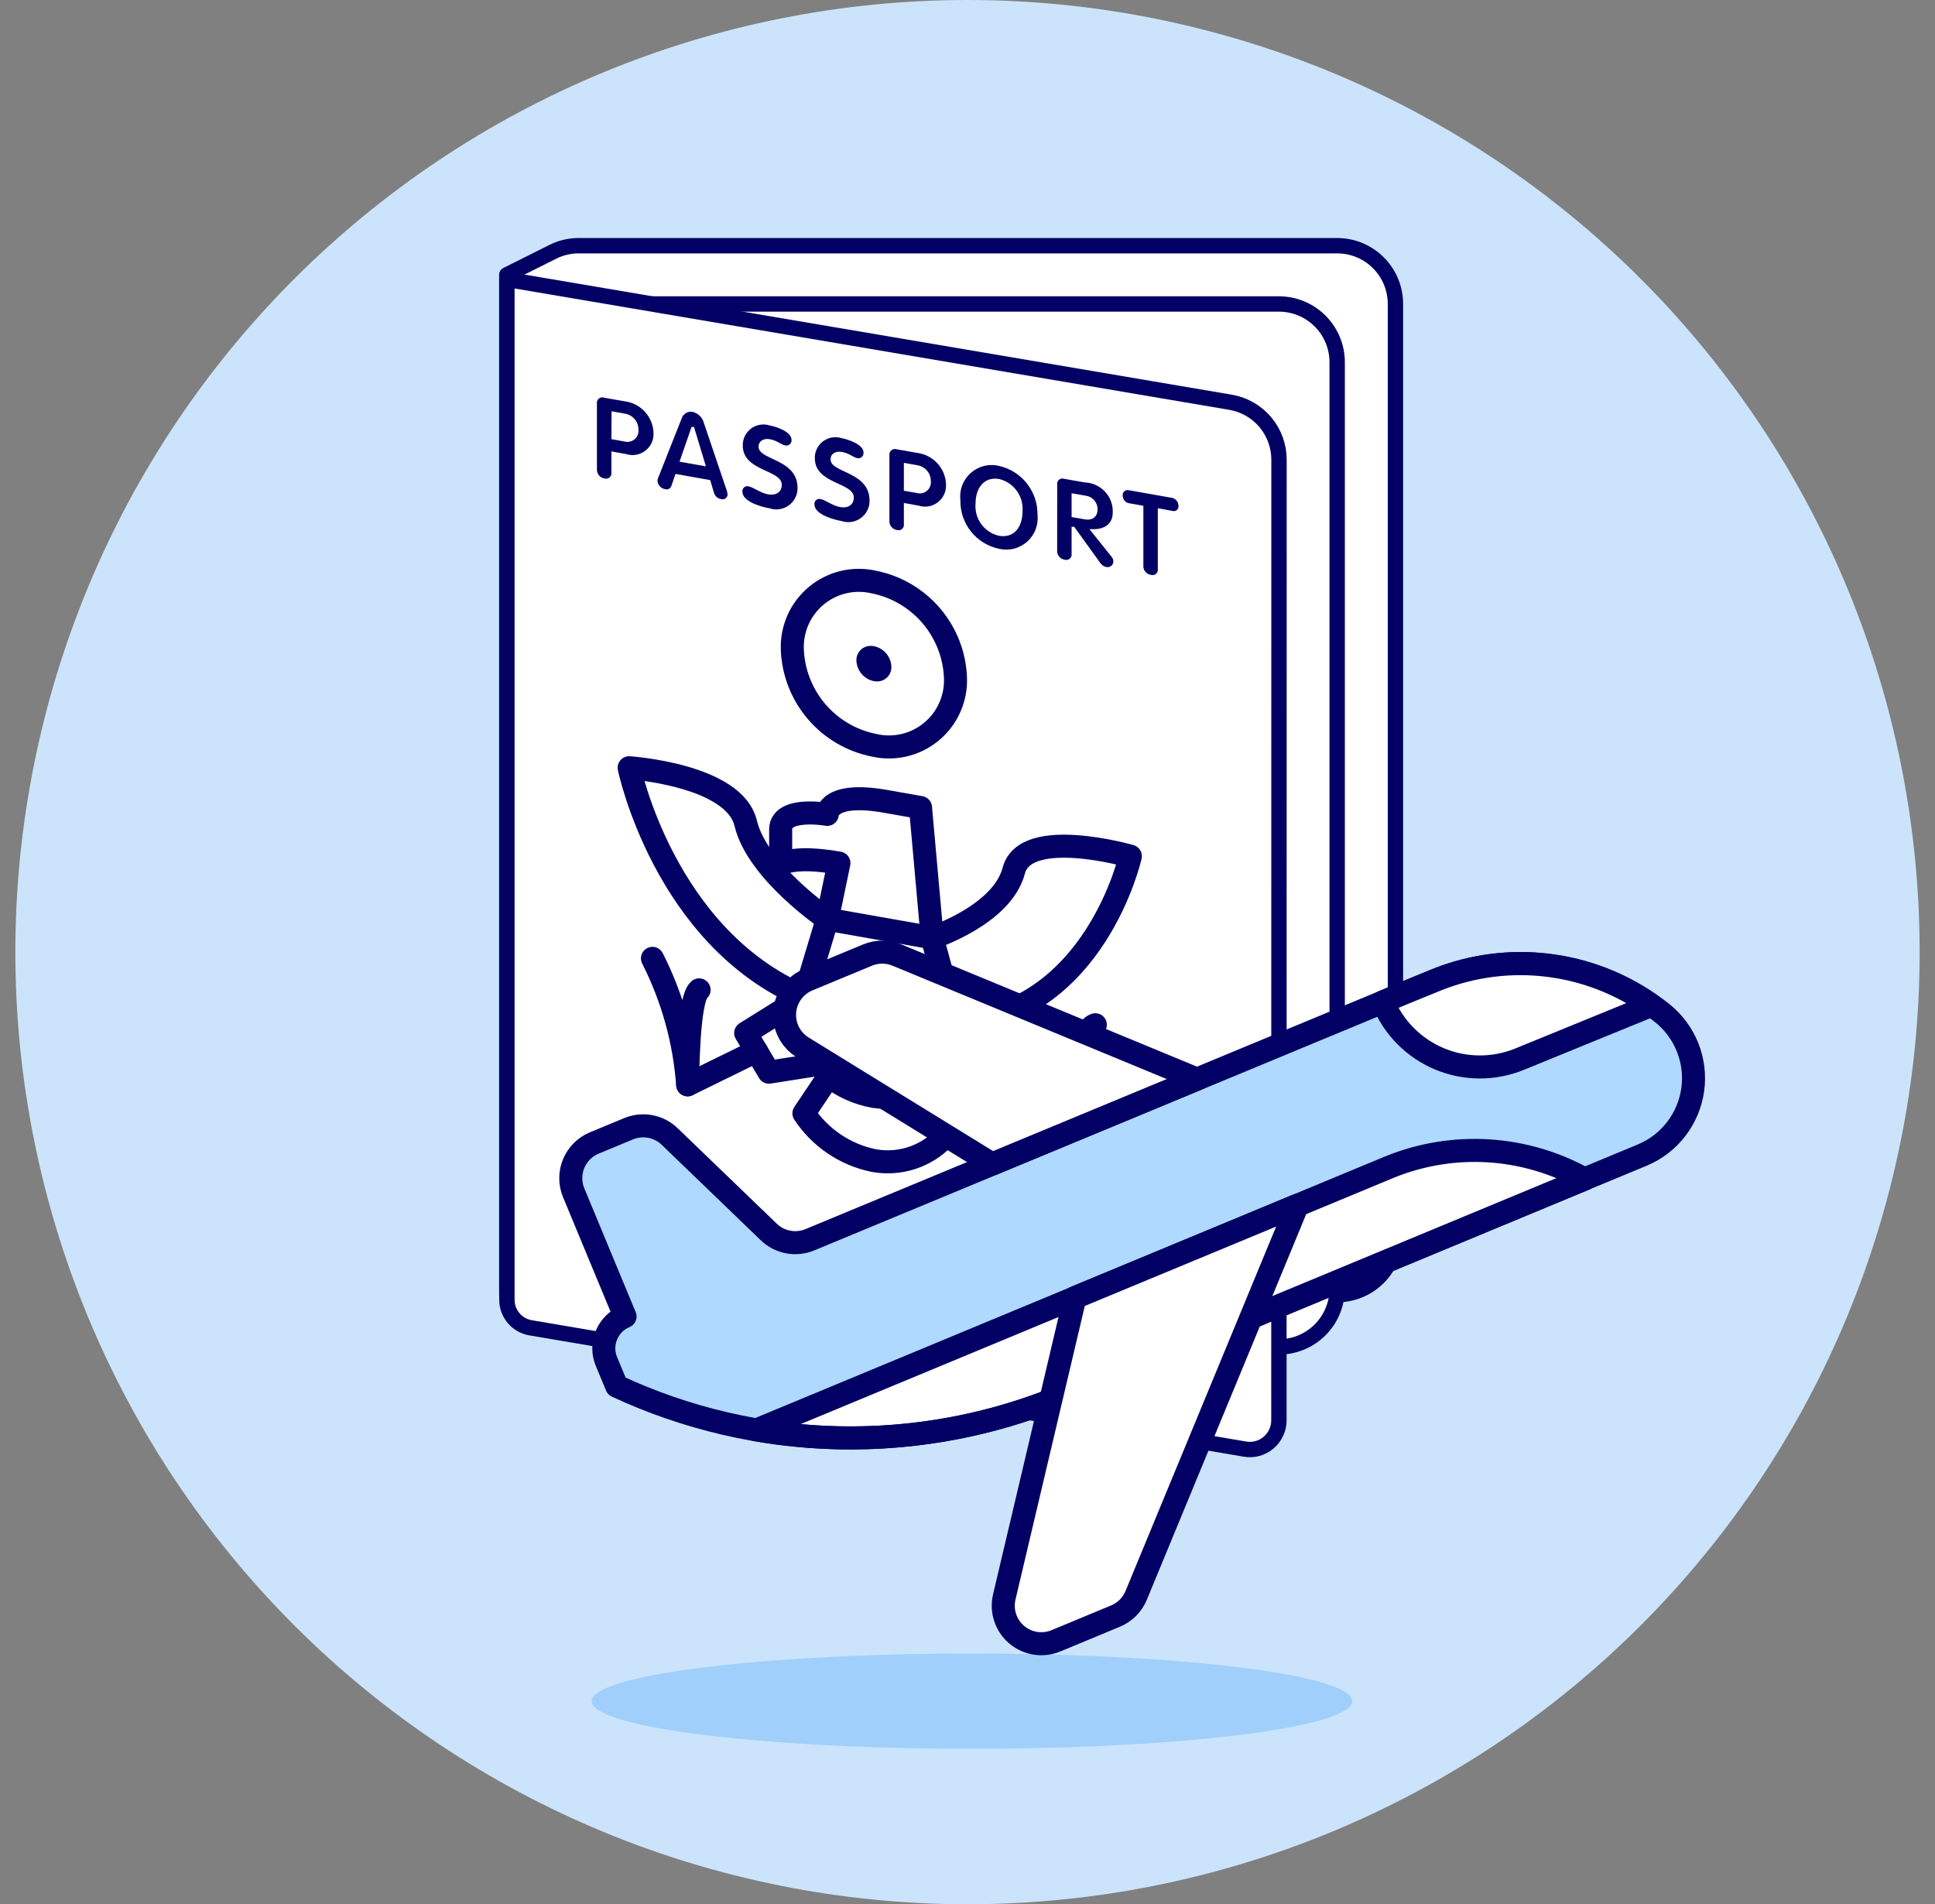 <svg width="63" height="62" viewBox="0 0 63 62" fill="none" xmlns="http://www.w3.org/2000/svg">
<rect x="0" y="0" width="63" height="62" fill="#808080" stroke="none"/>
<g clip-path="url(#clip0_9882_215022)">
<path d="M0.5 31C0.5 39.222 3.766 47.107 9.58 52.92C15.393 58.734 23.278 62 31.5 62C39.722 62 47.607 58.734 53.42 52.92C59.234 47.107 62.5 39.222 62.5 31C62.5 22.778 59.234 14.893 53.42 9.08C47.607 3.266 39.722 0 31.5 0C23.278 0 15.393 3.266 9.58 9.08C3.766 14.893 0.5 22.778 0.5 31Z" fill="#CBE4FB"/>
<path d="M44.025 55.388C44.025 56.241 38.482 56.938 31.644 56.938C24.806 56.938 19.264 56.245 19.264 55.388C19.264 54.531 24.806 53.838 31.644 53.838C38.482 53.838 44.025 54.534 44.025 55.388Z" fill="#A0CFFB"/>
<path d="M45.433 40.254C45.433 40.503 45.384 40.75 45.289 40.98C45.194 41.211 45.054 41.42 44.878 41.596C44.702 41.772 44.493 41.912 44.263 42.007C44.032 42.103 43.786 42.152 43.536 42.152H16.5V8.949L18.005 8.196C18.263 8.067 18.547 8 18.834 8H43.536C43.786 8 44.032 8.049 44.263 8.144C44.493 8.24 44.702 8.38 44.878 8.556C45.054 8.732 45.194 8.941 45.289 9.171C45.384 9.402 45.433 9.648 45.433 9.898V40.254Z" fill="white" stroke="#020064" stroke-width="0.5" stroke-linecap="round" stroke-linejoin="round"/>
<path d="M43.536 41.957C43.536 42.222 43.48 42.483 43.373 42.725C43.266 42.968 43.109 43.184 42.913 43.362C42.717 43.54 42.485 43.675 42.234 43.758C41.983 43.841 41.717 43.871 41.453 43.845L19.345 41.678V9.897H41.638C41.887 9.897 42.134 9.946 42.364 10.041C42.595 10.137 42.804 10.277 42.98 10.453C43.157 10.629 43.296 10.839 43.392 11.069C43.487 11.299 43.536 11.546 43.536 11.795V41.957Z" fill="white" stroke="#020064" stroke-width="0.5" stroke-linecap="round" stroke-linejoin="round"/>
<path d="M41.639 46.246C41.639 46.385 41.609 46.521 41.55 46.646C41.492 46.771 41.408 46.882 41.302 46.971C41.197 47.06 41.073 47.125 40.94 47.162C40.807 47.198 40.667 47.205 40.531 47.181L17.271 43.231C17.056 43.194 16.861 43.082 16.721 42.914C16.58 42.747 16.503 42.536 16.504 42.318V9.096L40.063 13.097C40.505 13.172 40.906 13.401 41.195 13.743C41.484 14.086 41.643 14.52 41.642 14.968L41.639 46.246Z" fill="white"/>
<path d="M41.639 46.246C41.639 46.385 41.609 46.521 41.55 46.646C41.492 46.771 41.408 46.882 41.302 46.971C41.197 47.06 41.073 47.125 40.94 47.162C40.807 47.198 40.667 47.205 40.531 47.181L17.271 43.231C17.056 43.194 16.861 43.082 16.721 42.914C16.58 42.747 16.503 42.536 16.504 42.318V9.096L40.063 13.097C40.505 13.172 40.906 13.401 41.195 13.743C41.484 14.086 41.643 14.52 41.642 14.968L41.639 46.246Z" stroke="#020064" stroke-width="0.5" stroke-linecap="round" stroke-linejoin="round"/>
<path d="M28.476 40.658H28.509C28.569 40.673 28.625 40.702 28.672 40.742C28.72 40.782 28.758 40.832 28.784 40.888C28.81 40.935 28.825 40.988 28.826 41.042H28.775C28.715 41.026 28.659 40.997 28.612 40.958C28.564 40.918 28.526 40.868 28.5 40.811C28.474 40.764 28.46 40.712 28.458 40.658C28.464 40.657 28.47 40.657 28.476 40.658ZM28.476 39.89C28.348 39.887 28.22 39.917 28.106 39.977C27.992 40.038 27.896 40.127 27.826 40.236C27.738 40.369 27.691 40.526 27.693 40.687C27.695 40.861 27.741 41.032 27.826 41.184C27.907 41.342 28.022 41.479 28.163 41.586C28.305 41.692 28.468 41.765 28.642 41.798C28.697 41.808 28.752 41.814 28.808 41.814C28.937 41.817 29.064 41.787 29.178 41.726C29.292 41.666 29.388 41.577 29.457 41.468C29.546 41.335 29.593 41.177 29.59 41.017C29.588 40.843 29.543 40.672 29.457 40.52C29.377 40.362 29.262 40.225 29.121 40.119C28.979 40.012 28.816 39.939 28.642 39.906C28.587 39.896 28.532 39.89 28.476 39.89Z" fill="#020064"/>
<path d="M30.35 30.533L29.97 26.292L28.832 26.091C26.934 25.757 26.934 26.515 26.934 26.515C26.934 26.515 25.417 26.247 25.417 27.007V28.145C25.417 28.145 25.796 27.833 27.314 28.101L26.934 29.931L26.176 32.452L24.278 33.634L25.036 34.909L27.313 34.551L26.174 36.248C26.433 36.642 26.768 36.981 27.159 37.245C27.55 37.51 27.989 37.694 28.451 37.787C28.862 37.862 29.285 37.833 29.682 37.705C30.079 37.576 30.439 37.351 30.728 37.05L29.589 34.953L31.868 36.112L32.627 35.107L31.11 33.321L30.35 30.533Z" stroke="#020064" stroke-width="0.75" stroke-linecap="round" stroke-linejoin="round"/>
<path d="M26.988 35.035C27.414 35.374 27.918 35.602 28.453 35.699C28.946 35.771 29.45 35.722 29.92 35.557" stroke="#020064" stroke-width="0.75" stroke-linecap="round" stroke-linejoin="round"/>
<path d="M26.935 29.929L30.35 30.532" stroke="#020064" stroke-width="0.75" stroke-linecap="round" stroke-linejoin="round"/>
<path d="M24.629 34.222L22.39 35.32" stroke="#020064" stroke-width="0.75" stroke-linecap="round" stroke-linejoin="round"/>
<path d="M32.277 35.57L34.512 37.454" stroke="#020064" stroke-width="0.75" stroke-linecap="round" stroke-linejoin="round"/>
<path d="M21.243 31.203C21.894 32.486 22.284 33.885 22.389 35.32C22.389 35.32 22.382 32.541 22.761 32.229" stroke="#020064" stroke-width="0.75" stroke-linecap="round" stroke-linejoin="round"/>
<path d="M33.765 34.169C34.143 35.23 34.394 36.333 34.511 37.454C34.511 37.454 34.903 33.611 35.662 33.365" stroke="#020064" stroke-width="0.75" stroke-linecap="round" stroke-linejoin="round"/>
<path d="M30.351 30.533C30.351 30.533 32.627 29.796 33.007 28.345C33.386 26.893 36.802 27.876 36.802 27.876C36.802 27.876 35.663 32.987 31.11 33.326" stroke="#020064" stroke-width="0.75" stroke-linecap="round" stroke-linejoin="round"/>
<path d="M26.935 29.929C26.935 29.929 24.658 28.389 24.279 26.805C23.9 25.221 20.484 24.997 20.484 24.997C20.484 24.997 21.623 30.51 26.177 32.452" stroke="#020064" stroke-width="0.75" stroke-linecap="round" stroke-linejoin="round"/>
<path d="M31.109 22.076C31.121 22.408 31.056 22.739 30.919 23.042C30.783 23.346 30.578 23.614 30.321 23.825C30.064 24.037 29.762 24.187 29.438 24.263C29.114 24.339 28.777 24.339 28.453 24.264C27.723 24.118 27.064 23.73 26.582 23.163C26.1 22.596 25.823 21.883 25.796 21.139C25.785 20.806 25.85 20.476 25.986 20.172C26.123 19.869 26.328 19.601 26.585 19.389C26.842 19.178 27.144 19.028 27.468 18.952C27.792 18.876 28.129 18.876 28.453 18.951C29.183 19.097 29.842 19.485 30.324 20.052C30.806 20.619 31.083 21.332 31.109 22.076V22.076Z" stroke="#020064" stroke-width="0.75" stroke-linecap="round" stroke-linejoin="round"/>
<path d="M28.353 21.029C28.29 21.028 28.228 21.04 28.17 21.063C28.111 21.087 28.059 21.122 28.015 21.167C27.971 21.212 27.936 21.265 27.914 21.324C27.891 21.382 27.881 21.445 27.883 21.508C27.889 21.667 27.948 21.82 28.052 21.941C28.155 22.063 28.296 22.146 28.453 22.177C28.485 22.183 28.519 22.186 28.552 22.186C28.614 22.187 28.677 22.175 28.735 22.152C28.793 22.128 28.846 22.093 28.89 22.048C28.934 22.003 28.968 21.95 28.991 21.892C29.013 21.833 29.024 21.771 29.022 21.708C29.016 21.549 28.957 21.396 28.853 21.274C28.75 21.153 28.609 21.07 28.453 21.039C28.42 21.033 28.386 21.029 28.353 21.029Z" fill="#020064"/>
<path d="M19.385 13.144C19.38 13.106 19.384 13.067 19.398 13.031C19.412 12.995 19.435 12.964 19.465 12.939C19.495 12.915 19.53 12.898 19.568 12.891C19.606 12.884 19.645 12.887 19.681 12.9L20.355 13.018C20.619 13.053 20.862 13.182 21.04 13.38C21.218 13.578 21.32 13.833 21.328 14.099C21.333 14.216 21.31 14.334 21.26 14.441C21.211 14.548 21.136 14.641 21.043 14.713C20.95 14.785 20.84 14.834 20.724 14.855C20.608 14.876 20.489 14.868 20.377 14.833L19.956 14.757V15.38C19.961 15.417 19.957 15.455 19.944 15.49C19.93 15.525 19.909 15.556 19.88 15.581C19.852 15.605 19.818 15.622 19.781 15.63C19.744 15.638 19.706 15.637 19.67 15.626C19.588 15.614 19.514 15.572 19.461 15.508C19.409 15.444 19.381 15.362 19.385 15.279V13.144ZM19.956 14.256L20.34 14.325C20.389 14.34 20.441 14.341 20.492 14.331C20.542 14.32 20.589 14.297 20.628 14.264C20.668 14.231 20.698 14.189 20.717 14.141C20.736 14.093 20.743 14.042 20.738 13.991C20.739 13.878 20.701 13.768 20.629 13.682C20.557 13.595 20.457 13.537 20.346 13.518L19.962 13.45L19.956 14.256Z" fill="#020064" stroke="white" stroke-width="0.1"/>
<path d="M22.148 13.604C22.175 13.521 22.231 13.451 22.305 13.406C22.38 13.361 22.468 13.345 22.554 13.36C22.651 13.382 22.74 13.429 22.812 13.498C22.884 13.566 22.936 13.653 22.962 13.749L23.707 15.949C23.724 15.996 23.735 16.046 23.737 16.096C23.738 16.128 23.731 16.16 23.717 16.189C23.703 16.218 23.682 16.244 23.657 16.264C23.631 16.284 23.602 16.297 23.57 16.303C23.538 16.31 23.506 16.309 23.475 16.3C23.409 16.291 23.348 16.262 23.299 16.219C23.249 16.175 23.214 16.117 23.197 16.053L23.083 15.675L22.026 15.487L21.912 15.821C21.905 15.849 21.892 15.876 21.874 15.899C21.856 15.923 21.834 15.942 21.808 15.957C21.783 15.971 21.754 15.98 21.725 15.983C21.696 15.986 21.666 15.983 21.638 15.974C21.563 15.961 21.494 15.922 21.443 15.865C21.392 15.807 21.362 15.735 21.357 15.658C21.358 15.616 21.366 15.575 21.383 15.537L22.148 13.604ZM22.19 14.993L22.912 15.12L22.558 13.952H22.551L22.19 14.993Z" fill="#020064" stroke="white" stroke-width="0.1"/>
<path d="M25.82 14.316C25.823 14.35 25.819 14.384 25.808 14.416C25.796 14.447 25.777 14.476 25.752 14.499C25.727 14.522 25.697 14.539 25.664 14.549C25.632 14.558 25.597 14.559 25.564 14.553C25.41 14.526 25.287 14.39 25.059 14.35C24.894 14.321 24.747 14.382 24.747 14.542C24.747 14.935 26.017 14.907 26.017 15.889C26.018 16.007 25.991 16.123 25.938 16.228C25.885 16.333 25.808 16.424 25.712 16.494C25.617 16.563 25.507 16.609 25.391 16.627C25.274 16.645 25.155 16.636 25.044 16.599C24.75 16.548 24.122 16.369 24.122 16.011C24.119 15.978 24.123 15.944 24.135 15.913C24.147 15.882 24.166 15.854 24.191 15.832C24.216 15.81 24.246 15.794 24.278 15.786C24.31 15.778 24.344 15.778 24.377 15.785C24.555 15.817 24.769 16.003 25.015 16.046C25.262 16.09 25.404 15.973 25.404 15.787C25.404 15.339 24.133 15.384 24.133 14.502C24.132 14.387 24.157 14.274 24.208 14.171C24.259 14.069 24.334 13.979 24.426 13.911C24.518 13.843 24.625 13.798 24.738 13.78C24.852 13.761 24.968 13.77 25.077 13.805C25.287 13.841 25.82 14.016 25.82 14.316Z" fill="#020064" stroke="white" stroke-width="0.1"/>
<path d="M28.164 14.73C28.168 14.764 28.164 14.797 28.152 14.829C28.14 14.861 28.121 14.89 28.096 14.913C28.071 14.936 28.041 14.953 28.009 14.962C27.976 14.972 27.942 14.973 27.909 14.967C27.755 14.939 27.631 14.803 27.404 14.764C27.24 14.734 27.091 14.796 27.091 14.956C27.091 15.348 28.361 15.321 28.361 16.302C28.363 16.42 28.335 16.536 28.283 16.641C28.23 16.747 28.152 16.838 28.057 16.907C27.962 16.977 27.852 17.023 27.735 17.041C27.619 17.059 27.5 17.05 27.388 17.013C27.095 16.961 26.467 16.782 26.467 16.423C26.463 16.39 26.468 16.357 26.48 16.326C26.492 16.295 26.512 16.267 26.537 16.245C26.561 16.223 26.591 16.208 26.623 16.2C26.656 16.192 26.689 16.191 26.722 16.199C26.9 16.23 27.113 16.416 27.36 16.46C27.608 16.504 27.749 16.387 27.749 16.201C27.749 15.752 26.479 15.798 26.479 14.915C26.477 14.801 26.503 14.688 26.554 14.585C26.605 14.483 26.679 14.394 26.771 14.326C26.863 14.258 26.97 14.212 27.083 14.194C27.196 14.175 27.312 14.184 27.421 14.219C27.631 14.259 28.164 14.43 28.164 14.73Z" fill="#020064" stroke="white" stroke-width="0.1"/>
<path d="M28.908 14.823C28.904 14.786 28.909 14.747 28.923 14.712C28.938 14.677 28.961 14.645 28.99 14.621C29.02 14.597 29.055 14.58 29.092 14.573C29.13 14.565 29.168 14.567 29.205 14.579L29.878 14.698C30.142 14.733 30.385 14.861 30.563 15.059C30.742 15.257 30.844 15.512 30.851 15.778C30.856 15.896 30.833 16.013 30.783 16.12C30.733 16.227 30.659 16.32 30.566 16.392C30.472 16.464 30.363 16.513 30.247 16.534C30.131 16.554 30.012 16.547 29.899 16.512L29.478 16.436V17.06C29.483 17.097 29.479 17.135 29.466 17.17C29.452 17.205 29.43 17.236 29.402 17.26C29.374 17.285 29.34 17.302 29.303 17.309C29.266 17.317 29.228 17.316 29.192 17.305C29.111 17.293 29.036 17.251 28.984 17.187C28.931 17.123 28.904 17.042 28.908 16.959V14.823ZM29.478 15.936L29.866 16.003C29.915 16.017 29.967 16.018 30.016 16.007C30.066 15.996 30.111 15.973 30.15 15.94C30.189 15.907 30.218 15.865 30.237 15.818C30.256 15.771 30.263 15.72 30.257 15.669C30.259 15.557 30.221 15.448 30.149 15.361C30.078 15.275 29.977 15.217 29.866 15.198L29.478 15.129V15.936Z" fill="#020064" stroke="white" stroke-width="0.1"/>
<path d="M31.219 16.287C31.199 16.117 31.221 15.944 31.282 15.784C31.343 15.624 31.442 15.48 31.57 15.366C31.697 15.252 31.851 15.169 32.017 15.126C32.182 15.083 32.356 15.08 32.524 15.118C32.896 15.198 33.229 15.404 33.467 15.702C33.704 15.999 33.832 16.369 33.829 16.75C33.848 16.92 33.826 17.093 33.765 17.253C33.704 17.413 33.606 17.556 33.478 17.671C33.35 17.785 33.197 17.867 33.031 17.911C32.865 17.954 32.691 17.956 32.524 17.919C32.15 17.842 31.814 17.637 31.576 17.339C31.337 17.041 31.211 16.669 31.219 16.287ZM33.242 16.644C33.26 16.42 33.198 16.197 33.067 16.014C32.936 15.831 32.744 15.701 32.526 15.646C32.052 15.563 31.812 15.935 31.812 16.396C31.791 16.62 31.852 16.845 31.983 17.028C32.114 17.211 32.307 17.341 32.526 17.394C33.01 17.479 33.242 17.109 33.242 16.644Z" fill="#020064" stroke="white" stroke-width="0.1"/>
<path d="M34.371 15.786C34.365 15.748 34.369 15.709 34.382 15.673C34.396 15.637 34.418 15.605 34.448 15.581C34.477 15.556 34.513 15.54 34.55 15.533C34.588 15.526 34.627 15.529 34.663 15.542L35.334 15.659C35.595 15.671 35.84 15.786 36.017 15.978C36.195 16.17 36.289 16.424 36.279 16.686C36.279 17.104 35.965 17.289 35.576 17.28L36.222 18.087C36.268 18.137 36.295 18.201 36.299 18.268C36.301 18.304 36.294 18.34 36.279 18.373C36.265 18.406 36.243 18.436 36.216 18.459C36.188 18.482 36.156 18.499 36.121 18.508C36.086 18.517 36.05 18.518 36.014 18.511C35.926 18.494 35.847 18.445 35.793 18.373L34.949 17.201H34.939V18.027C34.944 18.064 34.94 18.101 34.927 18.136C34.913 18.171 34.892 18.202 34.863 18.227C34.835 18.251 34.801 18.268 34.764 18.276C34.728 18.284 34.69 18.283 34.654 18.272C34.572 18.26 34.498 18.217 34.445 18.153C34.392 18.089 34.365 18.008 34.369 17.925L34.371 15.786ZM34.939 16.792L35.331 16.861C35.54 16.898 35.685 16.798 35.685 16.585C35.687 16.486 35.651 16.391 35.586 16.317C35.52 16.244 35.429 16.197 35.331 16.187L34.939 16.118V16.792Z" fill="#020064" stroke="white" stroke-width="0.1"/>
<path d="M37.176 16.509L36.761 16.436C36.688 16.426 36.621 16.388 36.574 16.332C36.526 16.275 36.501 16.203 36.502 16.129C36.5 16.096 36.506 16.063 36.519 16.033C36.531 16.003 36.551 15.976 36.577 15.955C36.602 15.934 36.632 15.919 36.664 15.911C36.696 15.904 36.729 15.904 36.761 15.912L38.161 16.159C38.233 16.172 38.298 16.21 38.345 16.266C38.392 16.322 38.419 16.393 38.419 16.466C38.423 16.499 38.419 16.533 38.406 16.564C38.394 16.595 38.374 16.623 38.348 16.644C38.323 16.666 38.292 16.681 38.259 16.687C38.227 16.694 38.193 16.693 38.161 16.683L37.746 16.607V18.52C37.751 18.557 37.747 18.595 37.734 18.63C37.721 18.665 37.699 18.696 37.671 18.721C37.642 18.745 37.608 18.762 37.571 18.77C37.535 18.778 37.496 18.777 37.461 18.766C37.379 18.753 37.304 18.711 37.252 18.647C37.199 18.584 37.172 18.503 37.176 18.42V16.509Z" fill="#020064" stroke="white" stroke-width="0.1"/>
<path d="M20.35 42.864C20.075 42.978 19.858 43.196 19.744 43.471C19.63 43.745 19.63 44.054 19.744 44.328L20.079 45.133C22.346 46.188 24.807 46.761 27.307 46.814C29.807 46.867 32.29 46.4 34.6 45.442L53.471 37.607C53.906 37.426 54.286 37.134 54.574 36.76C54.861 36.387 55.047 35.945 55.112 35.478C55.177 35.011 55.119 34.536 54.944 34.098C54.769 33.66 54.483 33.276 54.114 32.982C53.09 32.164 51.865 31.633 50.567 31.446C49.269 31.258 47.944 31.421 46.73 31.916L26.366 40.366C26.143 40.458 25.898 40.483 25.662 40.438C25.425 40.394 25.206 40.281 25.032 40.114L21.802 37.002C21.628 36.835 21.41 36.722 21.173 36.677C20.936 36.633 20.691 36.658 20.468 36.75L19.346 37.215C19.043 37.342 18.803 37.583 18.677 37.886C18.552 38.189 18.552 38.53 18.677 38.833L20.35 42.864Z" fill="#B0D9FF"/>
<path d="M24.636 46.556C27.995 47.133 31.45 46.747 34.599 45.442L51.591 38.389C50.63 37.852 49.56 37.538 48.461 37.47C47.362 37.402 46.261 37.583 45.241 37.998L24.636 46.556Z" fill="white" stroke="#020064" stroke-width="0.75" stroke-linecap="round" stroke-linejoin="round"/>
<path d="M32.303 37.9L26.13 34.099C25.937 33.979 25.78 33.808 25.677 33.605C25.574 33.402 25.529 33.174 25.547 32.947C25.565 32.72 25.645 32.502 25.779 32.318C25.912 32.133 26.094 31.989 26.304 31.901L28.249 31.094C28.553 30.969 28.894 30.969 29.198 31.094L38.971 35.134L32.303 37.9Z" fill="white" stroke="#020064" stroke-width="0.75" stroke-linecap="round" stroke-linejoin="round"/>
<path d="M20.35 42.864C20.075 42.978 19.858 43.196 19.744 43.471C19.63 43.745 19.63 44.054 19.744 44.328L20.079 45.133C22.346 46.188 24.807 46.761 27.307 46.814C29.807 46.867 32.29 46.4 34.6 45.442L53.471 37.607C53.906 37.426 54.286 37.134 54.574 36.76C54.861 36.387 55.047 35.945 55.112 35.478C55.177 35.011 55.119 34.536 54.944 34.098C54.769 33.66 54.483 33.276 54.114 32.982C53.09 32.164 51.865 31.633 50.567 31.446C49.269 31.258 47.944 31.421 46.73 31.916L26.366 40.366C26.143 40.458 25.898 40.483 25.662 40.438C25.425 40.394 25.206 40.281 25.032 40.114L21.802 37.002C21.628 36.835 21.41 36.722 21.173 36.677C20.936 36.633 20.691 36.658 20.468 36.75L19.346 37.215C19.043 37.342 18.803 37.583 18.677 37.886C18.552 38.189 18.552 38.53 18.677 38.833L20.35 42.864Z" stroke="#020064" stroke-width="0.75" stroke-linecap="round" stroke-linejoin="round"/>
<path d="M32.697 51.996C32.645 52.218 32.655 52.45 32.726 52.666C32.798 52.883 32.927 53.075 33.101 53.223C33.275 53.37 33.485 53.467 33.711 53.503C33.936 53.538 34.166 53.511 34.377 53.424L36.321 52.617C36.624 52.491 36.865 52.249 36.991 51.946L42.241 39.242L34.998 42.248L32.697 51.996Z" fill="white" stroke="#020064" stroke-width="0.75" stroke-linecap="round" stroke-linejoin="round"/>
<path d="M49.473 34.486C49.059 34.655 48.615 34.741 48.167 34.739C47.719 34.737 47.276 34.647 46.863 34.474C46.45 34.3 46.076 34.047 45.76 33.729C45.445 33.411 45.196 33.034 45.026 32.62L45.705 32.337L46.821 31.882C47.957 31.436 49.187 31.281 50.398 31.43C51.609 31.579 52.765 32.027 53.76 32.734L49.473 34.486Z" fill="white"/>
<path d="M49.473 34.486C49.059 34.655 48.615 34.741 48.167 34.739C47.719 34.737 47.276 34.647 46.863 34.474C46.45 34.3 46.076 34.047 45.76 33.729C45.445 33.411 45.196 33.034 45.026 32.62L45.705 32.337L46.821 31.882C47.957 31.436 49.187 31.281 50.398 31.43C51.609 31.579 52.765 32.027 53.76 32.734L49.473 34.486Z" stroke="#020064" stroke-width="0.75" stroke-linecap="round" stroke-linejoin="round"/>
</g>
<defs>
<clipPath id="clip0_9882_215022">
<rect width="62" height="62" fill="white" transform="translate(0.5)"/>
</clipPath>
</defs>
</svg>

